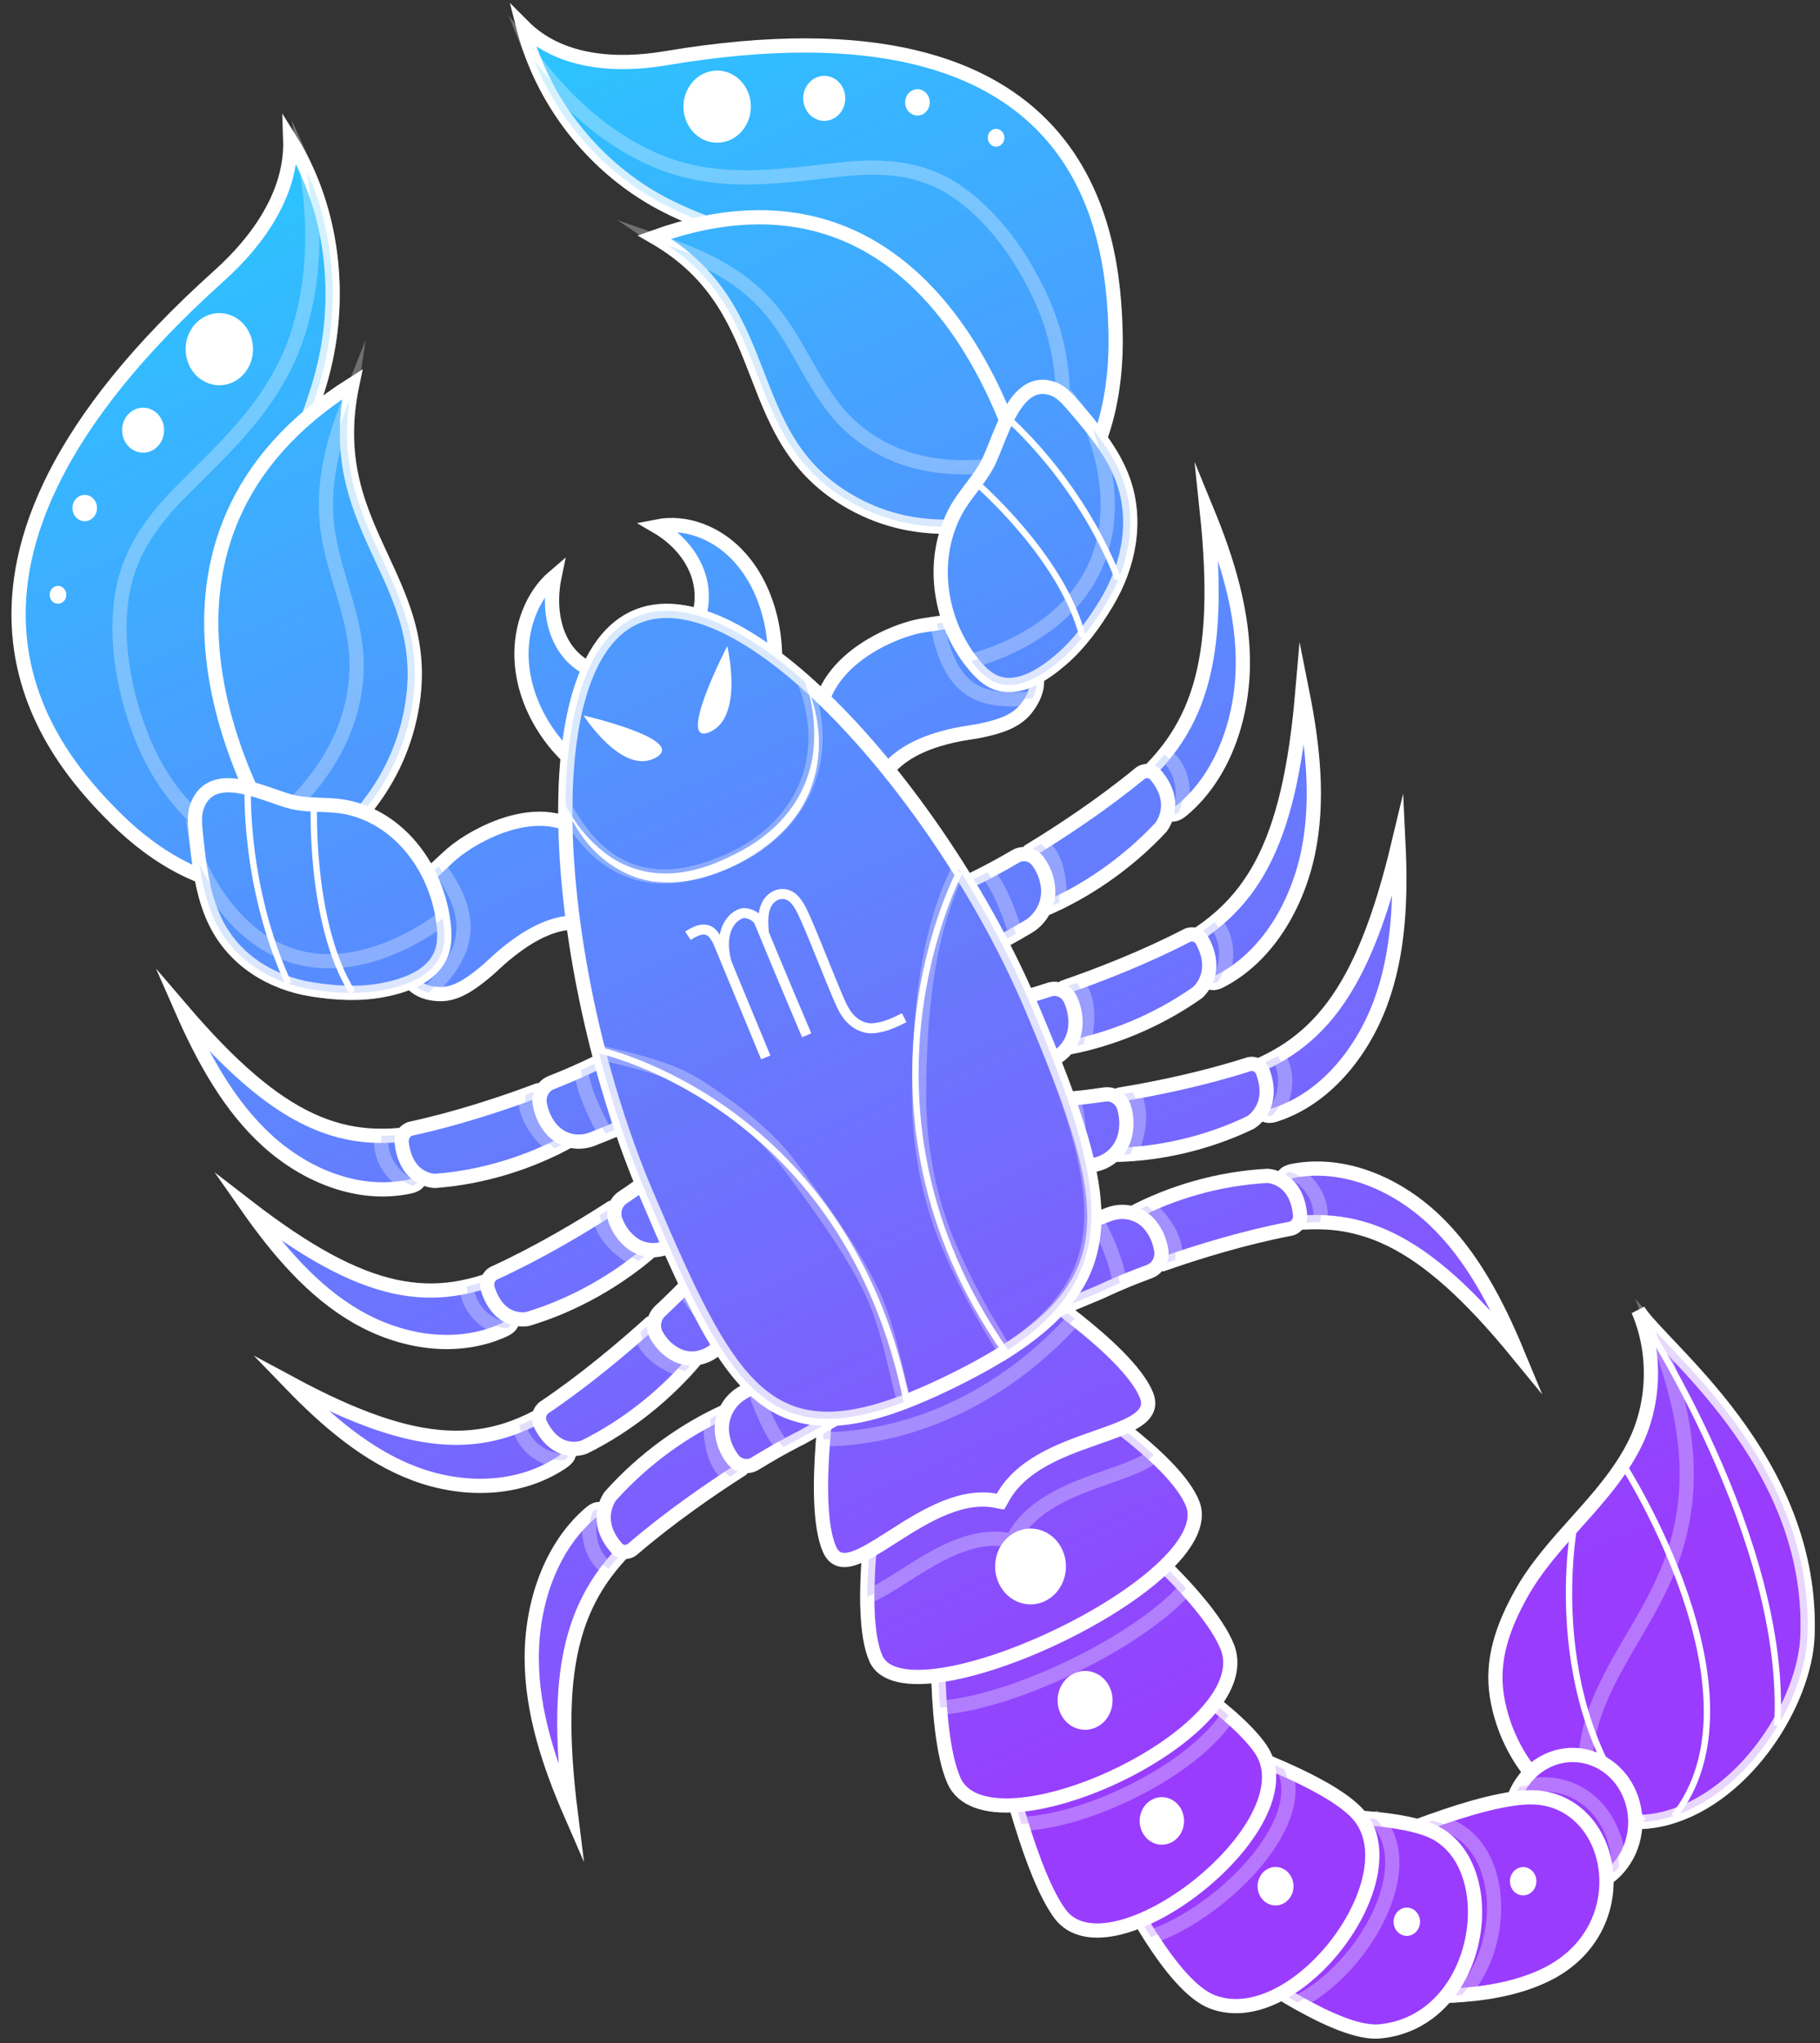 <svg width="98" height="110" viewBox="0 0 98 110" fill="none" xmlns="http://www.w3.org/2000/svg">
<rect x="0" y="0" width="98" height="110" fill="#333333" stroke="none"/>
<path d="M83.33 96.419C81.903 95.135 80.919 93.299 80.603 91.332C80.288 89.365 80.924 87.597 81.871 85.877C83.513 82.889 86.448 80.852 87.994 77.806C89.114 75.6 89.197 72.825 88.21 70.548C89.434 72.568 97.678 78.577 97.326 88.075C97.196 91.586 94.072 96.687 89.782 97.874C87.669 98.46 85.001 97.922 83.33 96.419Z" fill="url(#paint0_linear_12_3841)" stroke="white" stroke-width="0.766" stroke-miterlimit="10"/>
<path opacity="0.3" d="M89.137 71.675C90.723 75.782 91.592 79.919 89.91 84.287C88.138 88.882 84.08 92.206 85.765 97.669C85.774 97.699 85.772 97.728 85.775 97.758C87.091 98.163 88.533 98.22 89.782 97.873C94.072 96.686 97.196 91.585 97.326 88.074C97.626 79.951 91.642 74.383 89.137 71.675Z" fill="url(#paint1_linear_12_3841)" stroke="white" stroke-width="0.766" stroke-miterlimit="10"/>
<path d="M88.382 70.929C88.382 70.929 96.283 82.902 95.701 92.905" stroke="white" stroke-width="0.342" stroke-miterlimit="10"/>
<path d="M87.421 78.897C87.421 78.897 95.354 91.238 90.136 97.799" stroke="white" stroke-width="0.342" stroke-miterlimit="10"/>
<path d="M84.769 82.115C84.769 82.115 82.954 91.604 88.503 98.042" stroke="white" stroke-width="0.342" stroke-miterlimit="10"/>
<path d="M87.75 96.6C88.327 97.959 88.058 99.496 87.175 100.529C86.876 100.884 86.505 101.176 86.076 101.386C84.385 102.211 82.379 101.411 81.606 99.593C81.123 98.454 81.242 97.183 81.814 96.196C82.156 95.604 82.655 95.12 83.283 94.814C84.981 93.986 86.98 94.788 87.75 96.6Z" fill="url(#paint2_linear_12_3841)" stroke="white" stroke-width="0.766" stroke-miterlimit="10"/>
<path opacity="0.3" d="M87.174 100.528C86.875 100.884 86.504 101.176 86.075 101.386C84.384 102.211 82.378 101.411 81.605 99.593C81.122 98.453 81.241 97.182 81.813 96.196C82.394 96.098 82.928 96.046 83.376 96.078C85.713 96.242 87.138 98.288 87.174 100.528Z" fill="url(#paint3_linear_12_3841)" stroke="white" stroke-width="0.766" stroke-miterlimit="10"/>
<path d="M83.573 106.149C82.128 106.95 80.351 107.291 78.721 107.411C76.25 107.603 74.13 107.277 74.13 107.277L74.444 99.08C74.444 99.08 75.608 98.568 77.122 98.032C78.945 97.378 81.283 96.68 82.705 96.775C86.951 97.069 88.179 103.582 83.573 106.149Z" fill="url(#paint4_linear_12_3841)" stroke="white" stroke-width="0.766" stroke-miterlimit="10"/>
<path opacity="0.3" d="M78.721 107.41C76.25 107.602 74.13 107.276 74.13 107.276L74.444 99.078C74.444 99.078 75.608 98.567 77.122 98.031C77.504 98.119 77.85 98.224 78.138 98.357C81.059 99.682 81.168 104.708 78.721 107.41Z" fill="url(#paint5_linear_12_3841)" stroke="white" stroke-width="0.766" stroke-miterlimit="10"/>
<path d="M74.285 109.371C73.16 109.477 71.443 108.706 69.853 107.809C67.766 106.623 65.904 105.208 65.904 105.208L68.609 97.846C68.609 97.846 71.497 97.686 74.081 97.937L74.088 97.934C75.257 98.055 76.369 98.253 77.113 98.59C81.035 100.369 79.885 108.844 74.285 109.371Z" fill="url(#paint6_linear_12_3841)" stroke="white" stroke-width="0.766" stroke-miterlimit="10"/>
<path opacity="0.3" d="M69.853 107.809C67.766 106.623 65.904 105.208 65.904 105.208L68.609 97.846C68.609 97.846 71.497 97.686 74.081 97.937L74.088 97.934C76.543 100.428 73.471 106.007 69.853 107.809Z" fill="url(#paint7_linear_12_3841)" stroke="white" stroke-width="0.766" stroke-miterlimit="10"/>
<path d="M65.296 107.787C64.179 107.365 62.98 105.869 61.97 104.287C60.618 102.166 59.602 99.894 59.602 99.894L64.726 93.566C64.726 93.566 66.937 94.264 69.141 95.249C70.646 95.913 72.151 96.716 72.973 97.521C76.3 100.778 69.887 109.512 65.296 107.787Z" fill="url(#paint8_linear_12_3841)" stroke="white" stroke-width="0.766" stroke-miterlimit="10"/>
<path opacity="0.3" d="M69.141 95.25C70.495 98.207 65.791 102.964 61.97 104.287C60.618 102.166 59.602 99.894 59.602 99.894L64.726 93.566C64.726 93.566 66.937 94.266 69.141 95.25Z" fill="url(#paint9_linear_12_3841)" stroke="white" stroke-width="0.766" stroke-miterlimit="10"/>
<path d="M57.067 103.028C56.296 101.973 55.567 100.046 55.001 98.2C54.251 95.816 53.763 93.572 53.763 93.572L60.246 88.269C60.246 88.269 63.757 90.279 66.15 92.344C66.875 92.971 67.495 93.602 67.89 94.18C70.655 98.265 59.771 106.725 57.067 103.028Z" fill="url(#paint10_linear_12_3841)" stroke="white" stroke-width="0.766" stroke-miterlimit="10"/>
<path opacity="0.3" d="M66.15 92.343C64.298 95.246 58.668 98.052 55.001 98.2C54.251 95.816 53.763 93.572 53.763 93.572L60.246 88.269C60.246 88.269 63.756 90.278 66.15 92.343Z" fill="url(#paint11_linear_12_3841)" stroke="white" stroke-width="0.766" stroke-miterlimit="10"/>
<path d="M66.093 88.69C67.908 93.343 53.239 100.112 51.365 95.864C50.135 93.075 50.578 85.627 50.578 85.627L59.402 81.328C59.402 81.328 64.983 85.844 66.093 88.69Z" fill="url(#paint12_linear_12_3841)" stroke="white" stroke-width="0.766" stroke-miterlimit="10"/>
<path opacity="0.3" d="M63.868 85.523C61.207 88.483 54.51 91.672 50.617 91.945C50.382 88.918 50.581 85.623 50.581 85.623L59.404 81.324C59.404 81.324 61.888 83.337 63.868 85.523Z" fill="url(#paint13_linear_12_3841)" stroke="white" stroke-width="0.766" stroke-miterlimit="10"/>
<path d="M64.229 80.987C65.806 85.141 48.847 93.067 47.166 89.3C46.062 86.825 47.262 79.811 47.262 79.811L57.485 74.831C57.485 74.831 63.264 78.447 64.229 80.987Z" fill="url(#paint14_linear_12_3841)" stroke="white" stroke-width="0.766" stroke-miterlimit="10"/>
<path opacity="0.3" d="M62.129 78.342C60.851 79.607 56.058 79.86 54.526 82.897C54.516 82.926 54.5 82.942 54.493 82.962C54.463 82.961 54.448 82.96 54.421 82.949C51.55 82.25 48.523 85.283 46.702 85.962C46.702 83.101 47.265 79.814 47.265 79.814L57.488 74.834C57.488 74.834 60.124 76.482 62.129 78.342Z" fill="url(#paint15_linear_12_3841)" stroke="white" stroke-width="0.766" stroke-miterlimit="10"/>
<path d="M61.718 75.078C62.765 77.541 55.813 77.006 53.913 80.784C53.897 80.813 53.887 80.829 53.874 80.851C53.85 80.847 53.828 80.848 53.801 80.838C49.893 79.888 45.702 85.853 44.655 83.389C43.595 80.893 44.751 73.9 44.751 73.9L54.974 68.921C54.974 68.921 60.658 72.581 61.718 75.078Z" fill="url(#paint16_linear_12_3841)" stroke="white" stroke-width="0.766" stroke-miterlimit="10"/>
<path opacity="0.3" d="M57.86 70.994C56.342 69.803 54.974 68.921 54.974 68.921L44.751 73.9C44.751 73.9 44.484 75.531 44.323 77.494C49.437 77.446 54.335 74.925 57.86 70.994Z" fill="url(#paint17_linear_12_3841)" stroke="white" stroke-width="0.766" stroke-miterlimit="10"/>
<path d="M68.423 66.053C73.1 65.138 76.533 66.529 81.7 72.834C80.597 70.176 79.232 67.549 77.188 65.633C75.145 63.718 72.37 62.541 69.692 63.025C69.522 63.055 69.345 63.096 69.211 63.211C69.065 63.337 68.99 63.532 68.922 63.719C68.641 64.483 68.706 65.29 68.423 66.053Z" fill="url(#paint18_linear_12_3841)" stroke="white" stroke-width="0.766" stroke-miterlimit="10"/>
<path opacity="0.3" d="M71.077 65.803C70.226 65.783 69.35 65.872 68.424 66.053C68.705 65.289 68.642 64.483 68.924 63.72C68.992 63.533 69.068 63.339 69.213 63.212C69.279 63.154 69.356 63.116 69.439 63.087C70.381 63.332 71.307 64.599 71.077 65.803Z" fill="url(#paint19_linear_12_3841)" stroke="white" stroke-width="0.766" stroke-miterlimit="10"/>
<path d="M69.473 66.158C66.993 66.632 64.476 67.409 62.602 68.062C60.764 67.983 59.961 66.801 60.939 65.331C63.061 64.204 65.64 63.441 68.248 63.31C68.248 63.31 69.816 63.334 70.006 65.422C70.037 65.776 69.801 66.094 69.473 66.158Z" fill="url(#paint20_linear_12_3841)" stroke="white" stroke-width="0.766" stroke-miterlimit="10"/>
<path opacity="0.3" d="M63.287 67.83C63.052 67.909 62.822 67.987 62.602 68.064C60.764 67.985 59.961 66.802 60.939 65.332C61.21 65.188 61.49 65.05 61.775 64.918C62.636 65.659 63.415 66.735 63.287 67.83Z" fill="url(#paint21_linear_12_3841)" stroke="white" stroke-width="0.766" stroke-miterlimit="10"/>
<path d="M61.893 68.459C60.268 69.058 59.302 69.537 59.302 69.537L56.852 70.562L55.104 67.235C56.655 66.603 58.193 65.935 59.736 65.371C60.507 65.089 61.38 65.292 61.921 65.944C62.213 66.295 62.431 66.733 62.527 67.309C62.611 67.805 62.338 68.295 61.893 68.459Z" fill="url(#paint22_linear_12_3841)" stroke="white" stroke-width="0.766" stroke-miterlimit="10"/>
<path opacity="0.3" d="M60.287 69.094C59.654 69.362 59.303 69.537 59.303 69.537L56.853 70.561L55.105 67.235C56.419 66.699 57.725 66.141 59.032 65.639C59.582 66.74 60.118 67.845 60.287 69.094Z" fill="url(#paint23_linear_12_3841)" stroke="white" stroke-width="0.766" stroke-miterlimit="10"/>
<path d="M60.733 42.558C64.511 39.469 65.861 35.814 64.981 27.479C66.076 30.141 66.972 32.989 66.921 35.897C66.87 38.805 65.817 41.796 63.68 43.592C63.544 43.705 63.398 43.818 63.227 43.845C63.042 43.876 62.858 43.805 62.683 43.734C61.964 43.443 61.45 42.849 60.733 42.558Z" fill="url(#paint24_linear_12_3841)" stroke="white" stroke-width="0.766" stroke-miterlimit="10"/>
<path opacity="0.3" d="M62.691 40.624C62.132 41.312 61.481 41.946 60.733 42.558C61.45 42.848 61.964 43.442 62.682 43.732C62.857 43.803 63.041 43.875 63.226 43.844C63.311 43.83 63.39 43.794 63.464 43.749C63.929 42.838 63.678 41.252 62.691 40.624Z" fill="url(#paint25_linear_12_3841)" stroke="white" stroke-width="0.766" stroke-miterlimit="10"/>
<path d="M61.367 41.656C59.371 43.301 57.139 44.772 55.427 45.817C54.246 47.327 54.523 48.758 56.196 48.974C58.403 48.051 60.665 46.521 62.509 44.544C62.509 44.544 63.549 43.286 62.234 41.731C62.009 41.466 61.631 41.438 61.367 41.656Z" fill="url(#paint26_linear_12_3841)" stroke="white" stroke-width="0.766" stroke-miterlimit="10"/>
<path opacity="0.3" d="M56.05 45.432C55.836 45.566 55.628 45.696 55.427 45.818C54.246 47.327 54.523 48.758 56.196 48.974C56.478 48.856 56.761 48.728 57.045 48.59C57.112 47.408 56.892 46.068 56.05 45.432Z" fill="url(#paint27_linear_12_3841)" stroke="white" stroke-width="0.766" stroke-miterlimit="10"/>
<path d="M54.677 46.112C53.169 46.995 52.19 47.438 52.19 47.438L49.833 48.69L50.955 52.312C52.435 51.508 53.931 50.739 55.359 49.898C56.072 49.477 56.518 48.648 56.433 47.782C56.386 47.314 56.23 46.846 55.898 46.383C55.612 45.983 55.09 45.87 54.677 46.112Z" fill="url(#paint28_linear_12_3841)" stroke="white" stroke-width="0.766" stroke-miterlimit="10"/>
<path opacity="0.3" d="M53.158 46.956C52.547 47.277 52.19 47.438 52.19 47.438L49.833 48.69L50.955 52.312C52.209 51.63 53.473 50.973 54.699 50.276C54.31 49.099 53.906 47.931 53.158 46.956Z" fill="url(#paint29_linear_12_3841)" stroke="white" stroke-width="0.766" stroke-miterlimit="10"/>
<path d="M63.104 51.121C67.39 48.919 69.406 45.633 70.126 37.281C70.693 40.126 71.028 43.11 70.427 45.945C69.825 48.781 68.225 51.48 65.792 52.772C65.638 52.855 65.473 52.932 65.3 52.923C65.114 52.914 64.946 52.802 64.788 52.695C64.142 52.255 63.751 51.562 63.104 51.121Z" fill="url(#paint30_linear_12_3841)" stroke="white" stroke-width="0.766" stroke-miterlimit="10"/>
<path opacity="0.3" d="M65.388 49.654C64.71 50.206 63.951 50.685 63.104 51.121C63.75 51.562 64.142 52.255 64.789 52.695C64.947 52.803 65.114 52.914 65.301 52.923C65.387 52.928 65.471 52.91 65.553 52.883C66.18 52.092 66.235 50.484 65.388 49.654Z" fill="url(#paint31_linear_12_3841)" stroke="white" stroke-width="0.766" stroke-miterlimit="10"/>
<path d="M63.896 50.377C61.628 51.553 59.164 52.508 57.291 53.158C55.848 54.38 55.847 55.839 57.444 56.416C59.78 55.993 62.285 54.987 64.467 53.453C64.467 53.453 65.724 52.447 64.731 50.639C64.561 50.33 64.196 50.221 63.896 50.377Z" fill="url(#paint32_linear_12_3841)" stroke="white" stroke-width="0.766" stroke-miterlimit="10"/>
<path opacity="0.3" d="M57.973 52.916C57.739 53.001 57.51 53.081 57.29 53.158C55.847 54.38 55.846 55.839 57.443 56.416C57.742 56.362 58.044 56.297 58.346 56.225C58.638 55.082 58.677 53.722 57.973 52.916Z" fill="url(#paint33_linear_12_3841)" stroke="white" stroke-width="0.766" stroke-miterlimit="10"/>
<path d="M56.5 53.284C54.856 53.82 53.812 54.042 53.812 54.042L51.266 54.754L51.677 58.544C53.279 58.08 54.89 57.653 56.447 57.139C57.225 56.883 57.82 56.167 57.9 55.301C57.944 54.833 57.879 54.342 57.642 53.814C57.439 53.361 56.95 53.136 56.5 53.284Z" fill="url(#paint34_linear_12_3841)" stroke="white" stroke-width="0.766" stroke-miterlimit="10"/>
<path opacity="0.3" d="M54.851 53.78C54.192 53.961 53.812 54.041 53.812 54.041L51.266 54.754L51.677 58.544C53.034 58.15 54.397 57.781 55.73 57.364C55.573 56.13 55.399 54.897 54.851 53.78Z" fill="url(#paint35_linear_12_3841)" stroke="white" stroke-width="0.766" stroke-miterlimit="10"/>
<path d="M66.323 57.91C70.881 56.461 73.355 53.558 75.301 45.433C75.441 48.338 75.332 51.342 74.319 54.04C73.306 56.738 71.328 59.131 68.735 59.996C68.57 60.051 68.396 60.1 68.227 60.063C68.044 60.021 67.895 59.883 67.755 59.75C67.18 59.205 66.896 58.454 66.323 57.91Z" fill="url(#paint36_linear_12_3841)" stroke="white" stroke-width="0.766" stroke-miterlimit="10"/>
<path opacity="0.3" d="M68.795 56.849C68.044 57.279 67.225 57.624 66.322 57.911C66.895 58.455 67.179 59.206 67.754 59.75C67.894 59.883 68.043 60.021 68.226 60.063C68.31 60.082 68.395 60.079 68.48 60.065C69.217 59.389 69.509 57.811 68.795 56.849Z" fill="url(#paint37_linear_12_3841)" stroke="white" stroke-width="0.766" stroke-miterlimit="10"/>
<path d="M67.214 57.309C64.802 58.086 62.229 58.612 60.281 58.936C58.676 59.898 58.459 61.34 59.952 62.178C62.321 62.156 64.942 61.587 67.323 60.442C67.323 60.442 68.713 59.661 68 57.708C67.879 57.375 67.534 57.206 67.214 57.309Z" fill="url(#paint38_linear_12_3841)" stroke="white" stroke-width="0.766" stroke-miterlimit="10"/>
<path opacity="0.3" d="M60.992 58.813C60.748 58.857 60.511 58.899 60.282 58.937C58.678 59.898 58.461 61.34 59.953 62.179C60.257 62.176 60.563 62.164 60.873 62.142C61.328 61.065 61.569 59.729 60.992 58.813Z" fill="url(#paint39_linear_12_3841)" stroke="white" stroke-width="0.766" stroke-miterlimit="10"/>
<path d="M59.483 58.927C57.78 59.179 56.716 59.221 56.716 59.221L54.098 59.492L53.944 63.305C55.594 63.117 57.248 62.969 58.862 62.725C59.669 62.603 60.361 61.999 60.569 61.156C60.68 60.702 60.69 60.206 60.534 59.645C60.398 59.163 59.949 58.859 59.483 58.927Z" fill="url(#paint40_linear_12_3841)" stroke="white" stroke-width="0.766" stroke-miterlimit="10"/>
<path opacity="0.3" d="M57.781 59.138C57.104 59.205 56.717 59.22 56.717 59.22L54.099 59.492L53.945 63.305C55.343 63.145 56.743 63.012 58.121 62.826C58.147 61.579 58.158 60.333 57.781 59.138Z" fill="url(#paint41_linear_12_3841)" stroke="white" stroke-width="0.766" stroke-miterlimit="10"/>
<path d="M36.893 34.397C37.754 33.587 37.986 32.175 37.619 31.012C37.252 29.851 36.373 28.932 35.366 28.345C36.91 28.038 38.527 28.666 39.662 29.83C41.888 32.111 41.901 35.698 41.59 36.572L36.893 34.397Z" fill="url(#paint42_linear_12_3841)" stroke="white" stroke-width="0.766" stroke-miterlimit="10"/>
<path d="M44.179 39.949C43.353 35.882 47.954 33.999 49.524 33.704C50.356 33.547 51.233 33.537 51.988 33.132C52.371 33.88 52.884 34.558 53.506 35.089C54.122 35.615 55.102 35.148 55.59 35.81C55.822 36.123 56.15 37.044 55.233 38.177C54.67 38.873 53.75 39.13 52.908 39.315C52.566 39.391 52.218 39.433 51.873 39.493C51.405 39.572 50.942 39.683 50.488 39.822C49.223 40.209 47.938 40.909 47.336 42.16C47.026 42.804 46.925 43.536 46.829 44.253C46.057 43.862 44.859 43.294 44.179 39.949Z" fill="url(#paint43_linear_12_3841)" stroke="white" stroke-width="0.766" stroke-miterlimit="10"/>
<path opacity="0.3" d="M51.864 36.783C52.881 37.763 54.3 37.688 55.593 37.611C56.026 36.745 55.781 36.07 55.589 35.811C55.101 35.149 54.121 35.616 53.505 35.09C52.883 34.558 52.37 33.881 51.987 33.133C51.51 33.388 50.985 33.484 50.454 33.561C50.685 34.727 51.032 35.983 51.864 36.783Z" fill="url(#paint44_linear_12_3841)" stroke="white" stroke-width="0.766" stroke-miterlimit="10"/>
<path d="M57.084 26.983C57.164 26.942 57.237 26.895 57.297 26.832C59.463 24.557 60.154 21.018 60.069 17.869C59.927 12.565 58.604 -0.704 35.853 3.135C33.174 3.587 30.145 3.4 28.168 1.415C29.182 5.42 31.872 8.818 35.296 10.761C38.599 12.633 42.559 13.097 45.569 15.467C47.738 17.175 49.195 19.71 50.464 22.253C51.017 23.361 51.556 24.501 52.364 25.414C52.972 26.102 53.733 26.607 54.587 26.863C55.198 27.048 56.418 27.328 57.084 26.983Z" fill="url(#paint45_linear_12_3841)" stroke="white" stroke-width="0.766" stroke-miterlimit="10"/>
<path opacity="0.3" d="M55.973 15.889C54.965 13.749 53.496 11.69 51.605 10.364C49.674 9.009 47.554 8.878 45.315 9.121C41.793 9.503 38.544 10.065 35.153 8.566C32.604 7.439 30.507 5.519 28.775 3.265C30.055 6.456 32.414 9.125 35.295 10.76C38.598 12.633 42.558 13.097 45.568 15.467C47.737 17.175 49.195 19.71 50.463 22.253C51.016 23.361 51.555 24.501 52.363 25.413C52.971 26.102 53.732 26.606 54.586 26.863C55.01 26.991 55.724 27.161 56.346 27.141C57.361 23.291 57.809 19.788 55.973 15.889Z" fill="url(#paint46_linear_12_3841)" stroke="white" stroke-width="0.766" stroke-miterlimit="10"/>
<path d="M55.685 27.681C53.519 28.14 49.912 29.146 46.216 27.252C39.497 23.81 42.137 16.735 35.242 12.763C49.714 7.594 54.729 22.64 55.685 27.681Z" fill="url(#paint47_linear_12_3841)" stroke="white" stroke-width="0.766" stroke-miterlimit="10"/>
<path opacity="0.3" d="M46.077 23.188C44.028 21.495 43.278 18.919 41.65 16.862C40.155 14.972 38.084 13.944 35.934 13.194C41.96 17.23 39.735 23.93 46.216 27.251C49.911 29.145 53.519 28.139 55.685 27.68C55.542 26.924 55.304 25.939 54.96 24.834C51.881 25.448 48.682 25.34 46.077 23.188Z" fill="url(#paint48_linear_12_3841)" stroke="white" stroke-width="0.766" stroke-miterlimit="10"/>
<path d="M50.656 31.052C50.618 29.867 50.857 28.672 51.418 27.59C51.907 26.646 52.671 25.927 53.167 24.994C53.868 23.675 54.611 20.159 56.719 20.938C57.148 21.097 57.475 21.467 57.784 21.826C58.809 23.021 59.916 24.306 60.47 25.842C61.271 28.064 60.771 30.482 59.597 32.438C58.911 33.584 58.113 34.675 57.115 35.53C56.2 36.315 54.867 37.215 53.64 36.756C53.195 36.59 52.829 36.242 52.511 35.869C51.379 34.542 50.713 32.806 50.656 31.052Z" fill="url(#paint49_linear_12_3841)" stroke="white" stroke-width="0.766" stroke-miterlimit="10"/>
<path opacity="0.3" d="M58.835 23.088C59.678 25.308 59.994 27.774 59.156 30.041C58.054 33.022 55.149 34.788 52.295 35.593C52.366 35.685 52.435 35.78 52.511 35.869C52.829 36.241 53.195 36.589 53.64 36.756C54.867 37.214 56.2 36.314 57.115 35.531C58.112 34.676 58.91 33.584 59.597 32.438C60.771 30.482 61.272 28.064 60.47 25.842C60.104 24.831 59.499 23.928 58.835 23.088Z" fill="url(#paint50_linear_12_3841)" stroke="white" stroke-width="0.766" stroke-miterlimit="10"/>
<path d="M54.18 22.446C54.18 22.446 58.081 25.735 60.214 31.184" stroke="white" stroke-width="0.342" stroke-miterlimit="10"/>
<path d="M52.457 25.898C52.457 25.898 57.191 29.92 58.294 34.281" stroke="white" stroke-width="0.342" stroke-miterlimit="10"/>
<path d="M40.268 4.937C40.683 5.914 40.28 7.066 39.368 7.51C38.456 7.955 37.38 7.523 36.965 6.547C36.55 5.57 36.953 4.418 37.865 3.974C38.777 3.529 39.853 3.961 40.268 4.937Z" fill="white"/>
<path d="M45.413 4.792C45.672 5.402 45.421 6.12 44.852 6.397C44.283 6.675 43.612 6.405 43.353 5.797C43.094 5.187 43.345 4.469 43.914 4.192C44.484 3.914 45.154 4.184 45.413 4.792Z" fill="white"/>
<path d="M50.004 5.218C50.155 5.575 50.008 5.994 49.676 6.157C49.343 6.319 48.95 6.161 48.799 5.805C48.648 5.448 48.795 5.028 49.127 4.867C49.46 4.704 49.852 4.862 50.004 5.218Z" fill="white"/>
<path d="M54.043 7.219C54.145 7.46 54.046 7.745 53.821 7.854C53.595 7.964 53.33 7.857 53.227 7.616C53.125 7.374 53.224 7.091 53.449 6.98C53.674 6.87 53.94 6.977 54.043 7.219Z" fill="white"/>
<path d="M34.686 82.486C30.969 85.661 29.693 89.346 30.736 97.659C29.589 95.022 28.638 92.195 28.632 89.287C28.625 86.379 29.62 83.365 31.722 81.522C31.855 81.406 31.999 81.289 32.169 81.257C32.353 81.222 32.539 81.29 32.716 81.357C33.437 81.63 33.963 82.212 34.686 82.486Z" fill="url(#paint51_linear_12_3841)" stroke="white" stroke-width="0.766" stroke-miterlimit="10"/>
<path opacity="0.3" d="M32.767 84.465C33.312 83.765 33.951 83.115 34.686 82.486C33.963 82.212 33.437 81.631 32.715 81.356C32.538 81.289 32.352 81.222 32.168 81.256C32.083 81.273 32.005 81.309 31.932 81.356C31.485 82.278 31.768 83.859 32.767 84.465Z" fill="url(#paint52_linear_12_3841)" stroke="white" stroke-width="0.766" stroke-miterlimit="10"/>
<path d="M34.07 83.402C36.034 81.713 38.236 80.192 39.927 79.108C41.078 77.572 40.774 76.147 39.096 75.97C36.908 76.942 34.677 78.523 32.871 80.542C32.871 80.542 31.857 81.823 33.203 83.347C33.431 83.607 33.81 83.626 34.07 83.402Z" fill="url(#paint53_linear_12_3841)" stroke="white" stroke-width="0.766" stroke-miterlimit="10"/>
<path opacity="0.3" d="M39.311 79.508C39.522 79.369 39.728 79.235 39.926 79.109C41.077 77.573 40.773 76.148 39.095 75.971C38.816 76.095 38.534 76.23 38.254 76.374C38.211 77.556 38.457 78.892 39.311 79.508Z" fill="url(#paint54_linear_12_3841)" stroke="white" stroke-width="0.766" stroke-miterlimit="10"/>
<path d="M40.67 78.796C42.16 77.88 43.131 77.414 43.131 77.414L45.463 76.109L44.27 72.513C42.806 73.35 41.326 74.153 39.915 75.027C39.211 75.463 38.78 76.302 38.883 77.167C38.939 77.633 39.105 78.097 39.446 78.554C39.739 78.945 40.263 79.047 40.67 78.796Z" fill="url(#paint55_linear_12_3841)" stroke="white" stroke-width="0.766" stroke-miterlimit="10"/>
<path opacity="0.3" d="M42.173 77.916C42.777 77.582 43.131 77.413 43.131 77.413L45.463 76.108L44.27 72.512C43.03 73.221 41.78 73.909 40.567 74.632C40.979 75.802 41.406 76.961 42.173 77.916Z" fill="url(#paint56_linear_12_3841)" stroke="white" stroke-width="0.766" stroke-miterlimit="10"/>
<path d="M23.198 60.843C18.541 61.863 15.08 60.55 9.79 54.364C10.945 56.996 12.362 59.591 14.442 61.46C16.523 63.329 19.321 64.443 21.989 63.898C22.158 63.862 22.334 63.819 22.466 63.7C22.61 63.571 22.68 63.374 22.745 63.187C23.011 62.417 22.931 61.612 23.198 60.843Z" fill="url(#paint57_linear_12_3841)" stroke="white" stroke-width="0.766" stroke-miterlimit="10"/>
<path opacity="0.3" d="M20.55 61.152C21.402 61.153 22.276 61.044 23.197 60.841C22.93 61.611 23.011 62.416 22.744 63.185C22.679 63.374 22.608 63.57 22.465 63.698C22.4 63.757 22.322 63.798 22.241 63.829C21.295 63.607 20.343 62.362 20.55 61.152Z" fill="url(#paint58_linear_12_3841)" stroke="white" stroke-width="0.766" stroke-miterlimit="10"/>
<path d="M22.147 60.761C24.617 60.23 27.118 59.396 28.978 58.701C30.818 58.739 31.643 59.902 30.695 61.395C28.596 62.569 26.033 63.389 23.428 63.58C23.428 63.58 21.86 63.593 21.629 61.509C21.59 61.155 21.82 60.831 22.147 60.761Z" fill="url(#paint59_linear_12_3841)" stroke="white" stroke-width="0.766" stroke-miterlimit="10"/>
<path opacity="0.3" d="M28.298 58.95C28.532 58.866 28.76 58.782 28.978 58.701C30.818 58.739 31.643 59.902 30.695 61.395C30.427 61.545 30.15 61.689 29.868 61.827C28.992 61.106 28.193 60.048 28.298 58.95Z" fill="url(#paint60_linear_12_3841)" stroke="white" stroke-width="0.766" stroke-miterlimit="10"/>
<path d="M29.679 58.289C31.292 57.653 32.247 57.153 32.247 57.153L34.678 56.073L36.492 59.359C34.953 60.025 33.428 60.727 31.897 61.327C31.132 61.626 30.255 61.441 29.702 60.803C29.403 60.459 29.177 60.025 29.068 59.452C28.975 58.959 29.238 58.464 29.679 58.289Z" fill="url(#paint61_linear_12_3841)" stroke="white" stroke-width="0.766" stroke-miterlimit="10"/>
<path opacity="0.3" d="M31.273 57.618C31.9 57.335 32.248 57.153 32.248 57.153L34.679 56.073L36.493 59.359C35.188 59.923 33.894 60.511 32.598 61.042C32.024 59.955 31.466 58.863 31.273 57.618Z" fill="url(#paint62_linear_12_3841)" stroke="white" stroke-width="0.766" stroke-miterlimit="10"/>
<path d="M27.669 68.383C23.302 70.395 19.664 69.863 13.311 64.957C14.942 67.283 16.822 69.516 19.213 70.893C21.606 72.271 24.557 72.751 27.066 71.637C27.225 71.567 27.388 71.485 27.495 71.34C27.61 71.183 27.642 70.975 27.671 70.777C27.786 69.965 27.554 69.194 27.669 68.383Z" fill="url(#paint63_linear_12_3841)" stroke="white" stroke-width="0.766" stroke-miterlimit="10"/>
<path opacity="0.3" d="M25.135 69.262C25.969 69.077 26.805 68.781 27.669 68.383C27.554 69.194 27.785 69.965 27.67 70.776C27.642 70.975 27.609 71.182 27.494 71.339C27.44 71.411 27.374 71.468 27.3 71.515C26.332 71.503 25.164 70.491 25.135 69.262Z" fill="url(#paint64_linear_12_3841)" stroke="white" stroke-width="0.766" stroke-miterlimit="10"/>
<path d="M26.625 68.533C28.942 67.475 31.233 66.114 32.923 65.028C34.731 64.665 35.76 65.624 35.115 67.293C33.283 68.9 30.928 70.26 28.415 71.013C28.415 71.013 26.882 71.368 26.261 69.379C26.155 69.038 26.318 68.673 26.625 68.533Z" fill="url(#paint65_linear_12_3841)" stroke="white" stroke-width="0.766" stroke-miterlimit="10"/>
<path opacity="0.3" d="M32.304 65.42C32.517 65.286 32.724 65.156 32.922 65.028C34.73 64.665 35.759 65.624 35.114 67.293C34.88 67.497 34.636 67.7 34.385 67.895C33.392 67.379 32.409 66.517 32.304 65.42Z" fill="url(#paint66_linear_12_3841)" stroke="white" stroke-width="0.766" stroke-miterlimit="10"/>
<path d="M33.531 64.473C34.989 63.498 35.83 62.801 35.83 62.801L38.005 61.214L40.404 64.037C39.023 65.024 37.665 66.043 36.279 66.964C35.588 67.424 34.694 67.433 34.03 66.93C33.672 66.657 33.368 66.282 33.153 65.745C32.968 65.281 33.131 64.739 33.531 64.473Z" fill="url(#paint67_linear_12_3841)" stroke="white" stroke-width="0.766" stroke-miterlimit="10"/>
<path opacity="0.3" d="M34.963 63.467C35.524 63.053 35.829 62.8 35.829 62.8L38.004 61.213L40.403 64.035C39.233 64.872 38.078 65.728 36.909 66.531C36.143 65.593 35.389 64.644 34.963 63.467Z" fill="url(#paint68_linear_12_3841)" stroke="white" stroke-width="0.766" stroke-miterlimit="10"/>
<path d="M30.334 75.441C26.319 78.167 22.649 78.258 15.65 74.489C17.604 76.51 19.79 78.396 22.355 79.352C24.92 80.307 27.906 80.282 30.218 78.757C30.365 78.66 30.514 78.552 30.598 78.39C30.689 78.216 30.69 78.004 30.688 77.804C30.682 76.984 30.34 76.262 30.334 75.441Z" fill="url(#paint69_linear_12_3841)" stroke="white" stroke-width="0.766" stroke-miterlimit="10"/>
<path opacity="0.3" d="M27.961 76.739C28.757 76.416 29.538 75.981 30.333 75.441C30.34 76.263 30.682 76.984 30.688 77.806C30.69 78.006 30.689 78.217 30.598 78.391C30.556 78.472 30.497 78.539 30.432 78.598C29.473 78.75 28.17 77.948 27.961 76.739Z" fill="url(#paint70_linear_12_3841)" stroke="white" stroke-width="0.766" stroke-miterlimit="10"/>
<path d="M29.324 75.766C31.457 74.33 33.517 72.598 35.025 71.24C36.757 70.576 37.915 71.348 37.525 73.104C35.953 75.002 33.829 76.743 31.459 77.912C31.459 77.912 29.996 78.521 29.09 76.662C28.935 76.346 29.042 75.955 29.324 75.766Z" fill="url(#paint71_linear_12_3841)" stroke="white" stroke-width="0.766" stroke-miterlimit="10"/>
<path opacity="0.3" d="M34.472 71.731C34.663 71.564 34.849 71.398 35.025 71.24C36.757 70.576 37.915 71.348 37.525 73.104C37.324 73.347 37.113 73.587 36.894 73.823C35.836 73.483 34.738 72.797 34.472 71.731Z" fill="url(#paint72_linear_12_3841)" stroke="white" stroke-width="0.766" stroke-miterlimit="10"/>
<path d="M35.543 70.588C36.84 69.379 37.568 68.549 37.568 68.549L39.48 66.614L42.266 68.995C41.049 70.204 39.858 71.44 38.625 72.584C38.01 73.154 37.129 73.317 36.399 72.93C36.005 72.722 35.649 72.403 35.358 71.909C35.108 71.482 35.189 70.918 35.543 70.588Z" fill="url(#paint73_linear_12_3841)" stroke="white" stroke-width="0.766" stroke-miterlimit="10"/>
<path opacity="0.3" d="M36.81 69.353C37.302 68.85 37.568 68.548 37.568 68.548L39.48 66.613L42.266 68.994C41.235 70.018 40.22 71.06 39.185 72.05C38.289 71.252 37.404 70.443 36.81 69.353Z" fill="url(#paint74_linear_12_3841)" stroke="white" stroke-width="0.766" stroke-miterlimit="10"/>
<path d="M33.117 36.238C31.981 36.401 30.835 35.66 30.258 34.6C29.681 33.54 29.613 32.227 29.861 31.029C28.631 32.074 28.011 33.792 28.084 35.471C28.228 38.767 30.744 41.135 31.564 41.457L33.117 36.238Z" fill="url(#paint75_linear_12_3841)" stroke="white" stroke-width="0.766" stroke-miterlimit="10"/>
<path d="M32.238 45.766C29.917 42.426 25.569 44.903 24.33 45.976C23.673 46.545 23.089 47.246 22.309 47.59C22.584 48.389 22.724 49.248 22.69 50.1C22.655 50.943 21.683 51.427 21.828 52.256C21.897 52.649 22.329 53.518 23.73 53.524C24.589 53.527 25.376 52.952 26.059 52.395C26.337 52.168 26.596 51.915 26.864 51.676C27.227 51.35 27.609 51.049 28.006 50.773C29.11 50.007 30.446 49.43 31.724 49.765C32.381 49.939 32.962 50.338 33.531 50.731C33.758 49.852 34.147 48.513 32.238 45.766Z" fill="url(#paint76_linear_12_3841)" stroke="white" stroke-width="0.766" stroke-miterlimit="10"/>
<path opacity="0.3" d="M24.961 49.889C24.982 51.352 23.996 52.45 23.092 53.442C22.198 53.223 21.884 52.58 21.827 52.256C21.682 51.427 22.654 50.943 22.689 50.1C22.723 49.248 22.584 48.389 22.308 47.59C22.8 47.372 23.213 47.01 23.617 46.632C24.287 47.586 24.943 48.691 24.961 49.889Z" fill="url(#paint77_linear_12_3841)" stroke="white" stroke-width="0.766" stroke-miterlimit="10"/>
<path d="M14.63 47.663C14.549 47.7 14.467 47.728 14.385 47.734C11.359 47.988 8.413 46.221 6.252 44.084C2.611 40.483 -5.861 30.698 11.79 14.856C13.868 12.991 15.726 10.423 15.629 7.522C17.782 10.971 18.407 15.376 17.525 19.416C16.674 23.313 14.398 26.814 14.088 30.802C13.865 33.674 14.693 36.516 15.65 39.211C16.067 40.386 16.515 41.57 16.626 42.822C16.711 43.765 16.567 44.711 16.187 45.568C15.915 46.183 15.311 47.352 14.63 47.663Z" fill="url(#paint78_linear_12_3841)" stroke="white" stroke-width="0.766" stroke-miterlimit="10"/>
<path opacity="0.3" d="M7.549 39.477C6.705 37.257 6.222 34.718 6.529 32.321C6.844 29.872 8.144 28.074 9.787 26.427C12.371 23.836 14.901 21.583 16.073 17.86C16.955 15.062 16.98 12.107 16.532 9.229C17.937 12.359 18.267 16.017 17.524 19.417C16.673 23.314 14.397 26.815 14.087 30.802C13.864 33.675 14.692 36.517 15.649 39.212C16.066 40.387 16.514 41.571 16.625 42.823C16.71 43.766 16.566 44.711 16.186 45.569C15.997 45.995 15.647 46.684 15.225 47.172C11.849 45.461 9.088 43.52 7.549 39.477Z" fill="url(#paint79_linear_12_3841)" stroke="white" stroke-width="0.766" stroke-miterlimit="10"/>
<path d="M16.042 46.992C17.787 45.545 20.865 43.295 21.961 39.068C23.951 31.382 17.236 28.865 18.97 20.689C5.822 28.975 13.121 42.91 16.042 46.992Z" fill="url(#paint80_linear_12_3841)" stroke="white" stroke-width="0.766" stroke-miterlimit="10"/>
<path opacity="0.3" d="M19.191 36.285C19.345 33.519 18.024 31.22 17.645 28.555C17.297 26.106 17.935 23.759 18.819 21.532C17.701 29.048 23.881 31.654 21.961 39.068C20.865 43.295 17.787 45.546 16.042 46.992C15.603 46.38 15.066 45.542 14.515 44.537C16.968 42.455 18.994 39.801 19.191 36.285Z" fill="url(#paint81_linear_12_3841)" stroke="white" stroke-width="0.766" stroke-miterlimit="10"/>
<path d="M21.718 45.147C20.908 44.337 19.91 43.745 18.78 43.487C17.794 43.262 16.787 43.405 15.803 43.192C14.413 42.891 11.451 41.181 10.615 43.395C10.444 43.845 10.49 44.353 10.54 44.837C10.707 46.449 10.886 48.187 11.604 49.645C12.641 51.752 14.672 52.937 16.821 53.274C18.078 53.472 19.371 53.546 20.628 53.303C21.782 53.08 23.291 52.595 23.775 51.304C23.951 50.835 23.946 50.312 23.892 49.809C23.7 48.023 22.916 46.346 21.718 45.147Z" fill="url(#paint82_linear_12_3841)" stroke="white" stroke-width="0.766" stroke-miterlimit="10"/>
<path opacity="0.3" d="M10.738 46.518C11.747 48.656 13.275 50.531 15.421 51.345C18.244 52.415 21.397 51.231 23.838 49.455C23.857 49.573 23.878 49.692 23.891 49.811C23.945 50.313 23.95 50.836 23.774 51.305C23.291 52.597 21.782 53.081 20.627 53.304C19.37 53.547 18.077 53.474 16.82 53.276C14.672 52.937 12.64 51.754 11.603 49.647C11.13 48.686 10.893 47.605 10.738 46.518Z" fill="url(#paint83_linear_12_3841)" stroke="white" stroke-width="0.766" stroke-miterlimit="10"/>
<path d="M13.344 42.338C13.344 42.338 13.096 47.648 15.53 52.95" stroke="white" stroke-width="0.342" stroke-miterlimit="10"/>
<path d="M16.906 43.214C16.906 43.214 16.628 49.679 18.973 53.433" stroke="white" stroke-width="0.342" stroke-miterlimit="10"/>
<path d="M10.159 19.605C10.574 20.581 11.65 21.014 12.562 20.569C13.474 20.124 13.877 18.972 13.462 17.995C13.047 17.019 11.971 16.587 11.059 17.032C10.147 17.476 9.744 18.628 10.159 19.605Z" fill="white"/>
<path d="M6.675 23.662C6.935 24.271 7.606 24.54 8.174 24.263C8.742 23.985 8.994 23.267 8.735 22.659C8.476 22.049 7.805 21.781 7.236 22.057C6.668 22.334 6.418 23.053 6.675 23.662Z" fill="white"/>
<path d="M3.96 27.648C4.111 28.004 4.504 28.16 4.837 27.999C5.169 27.837 5.317 27.416 5.165 27.061C5.014 26.704 4.621 26.547 4.288 26.709C3.956 26.871 3.808 27.291 3.96 27.648Z" fill="white"/>
<path d="M2.713 32.223C2.816 32.464 3.081 32.571 3.307 32.461C3.533 32.351 3.632 32.067 3.53 31.825C3.427 31.584 3.162 31.477 2.936 31.587C2.711 31.696 2.611 31.981 2.713 32.223Z" fill="white"/>
<path d="M55.504 54.122C60.309 65.431 60.964 69.512 51.488 74.24C41.593 79.177 39.581 75.527 34.775 64.219C29.97 52.91 28.365 36.077 34.088 33.288C39.813 30.499 50.7 42.812 55.504 54.122Z" fill="url(#paint84_linear_12_3841)" stroke="white" stroke-width="0.766" stroke-miterlimit="10"/>
<path opacity="0.3" d="M46.786 69.225C45.649 66.99 44.1 64.901 42.633 62.893C41.359 61.15 39.47 59.73 37.713 58.575C36.045 57.48 34.117 57.133 32.24 56.646C32.925 59.291 33.781 61.873 34.776 64.218C39.089 74.368 41.157 78.344 48.687 75.484C48.135 73.405 47.771 71.16 46.786 69.225Z" fill="url(#paint85_linear_12_3841)" stroke="white" stroke-width="0.766" stroke-miterlimit="10"/>
<path opacity="0.3" d="M30.458 43.528C32.784 47.752 36.085 47.828 39.486 46.229C42.898 44.624 45.025 41.087 43.312 36.676C39.881 33.646 36.52 32.104 34.089 33.288C31.665 34.468 30.559 38.171 30.451 42.903C30.456 42.908 30.454 43.521 30.458 43.528Z" fill="url(#paint86_linear_12_3841)" stroke="white" stroke-width="0.766" stroke-miterlimit="10"/>
<path opacity="0.3" d="M49.488 58.873C49.47 61.657 50.02 64.575 51.09 67.061C51.994 69.164 52.929 70.864 54.143 72.774C60.422 68.648 59.734 64.074 55.505 54.12C54.461 51.663 53.129 49.158 51.626 46.77C49.833 50.383 49.514 54.862 49.488 58.873Z" fill="url(#paint87_linear_12_3841)" stroke="white" stroke-width="0.766" stroke-miterlimit="10"/>
<path d="M57.226 83.494C57.663 84.519 57.239 85.73 56.28 86.197C55.322 86.664 54.191 86.211 53.755 85.184C53.319 84.157 53.742 82.947 54.701 82.481C55.66 82.014 56.791 82.467 57.226 83.494Z" fill="white"/>
<path d="M59.775 90.892C60.114 91.689 59.785 92.629 59.041 92.991C58.297 93.353 57.42 93.001 57.081 92.205C56.742 91.408 57.071 90.469 57.815 90.106C58.559 89.742 59.437 90.094 59.775 90.892Z" fill="white"/>
<path d="M63.65 97.509C63.923 98.153 63.658 98.912 63.057 99.204C62.455 99.496 61.746 99.213 61.473 98.569C61.2 97.925 61.465 97.167 62.067 96.873C62.668 96.581 63.376 96.866 63.65 97.509Z" fill="white"/>
<path d="M69.564 101.124C69.786 101.645 69.57 102.26 69.084 102.496C68.598 102.733 68.023 102.503 67.803 101.983C67.581 101.462 67.796 100.848 68.284 100.61C68.769 100.374 69.342 100.604 69.564 101.124Z" fill="white"/>
<path d="M76.399 103.153C76.561 103.535 76.404 103.987 76.045 104.161C75.688 104.335 75.266 104.166 75.103 103.782C74.941 103.4 75.098 102.948 75.456 102.774C75.814 102.599 76.236 102.768 76.399 103.153Z" fill="white"/>
<path d="M82.665 100.971C82.827 101.354 82.67 101.806 82.311 101.979C81.954 102.154 81.532 101.985 81.369 101.601C81.207 101.219 81.364 100.766 81.723 100.593C82.08 100.418 82.501 100.587 82.665 100.971Z" fill="white"/>
<path d="M30.379 43.198C30.379 43.198 30.525 43.528 30.859 44.047C31.19 44.565 31.734 45.268 32.536 45.895C33.332 46.528 34.439 46.994 35.665 47.024C36.891 47.069 38.194 46.683 39.387 46.076C40.008 45.784 40.568 45.449 41.102 45.041C41.629 44.639 42.102 44.178 42.489 43.669C43.27 42.657 43.694 41.468 43.797 40.41C43.907 39.352 43.803 38.447 43.676 37.835C43.551 37.218 43.425 36.878 43.425 36.878C43.425 36.878 43.592 37.197 43.771 37.808C43.94 38.415 44.148 39.324 44.083 40.438C44.021 41.539 43.659 42.858 42.836 43.965C42.431 44.517 41.934 45.018 41.383 45.453C40.84 45.886 40.217 46.27 39.605 46.571C38.353 47.19 36.968 47.571 35.649 47.5C34.323 47.453 33.162 46.837 32.363 46.142C31.548 45.442 31.076 44.651 30.777 44.105C30.482 43.546 30.379 43.198 30.379 43.198Z" fill="white"/>
<path d="M32.266 56.544C32.266 56.544 45.619 59.414 48.837 75.527" stroke="white" stroke-width="0.342" stroke-miterlimit="10"/>
<path d="M51.675 46.938C51.675 46.938 44.922 59.603 54.152 72.788" stroke="white" stroke-width="0.342" stroke-miterlimit="10"/>
<path d="M39.159 34.786C39.159 34.786 36.354 40.22 38.217 39.413C40.079 38.606 39.159 34.786 39.159 34.786Z" fill="white"/>
<path d="M31.421 38.52C31.421 38.52 37.09 39.828 35.298 40.8C33.507 41.775 31.421 38.52 31.421 38.52Z" fill="white"/>
<path d="M37.042 50.381C37.391 50.157 37.818 49.927 38.184 50.119C38.405 50.235 38.538 50.478 38.659 50.708L41.233 56.93" stroke="white" stroke-width="0.539" stroke-miterlimit="10"/>
<path d="M39.116 51.808C38.599 49.794 39.713 49.147 40.082 49.159C40.373 49.17 40.765 49.356 40.881 49.64C41.863 52.036 43.436 55.739 43.436 55.739" stroke="white" stroke-width="0.539" stroke-miterlimit="10"/>
<path d="M41.13 50.164C41.068 49.589 41.052 48.824 41.494 48.404C41.871 48.046 42.389 48.033 42.757 48.407C43.077 48.732 43.262 49.21 43.449 49.629C43.8 50.417 44.826 53.011 45.041 53.501C45.245 53.969 45.429 54.456 45.772 54.828C46.096 55.178 46.56 55.401 47.026 55.361C47.608 55.312 48.102 55.088 48.689 54.794" stroke="white" stroke-width="0.539" stroke-miterlimit="10"/>
<defs>
<linearGradient id="paint0_linear_12_3841" x1="46.86" y1="-16.42" x2="92.488" y2="82.409" gradientUnits="userSpaceOnUse">
<stop stop-color="#21D1FF"/>
<stop offset="1" stop-color="#993CFE"/>
</linearGradient>
<linearGradient id="paint1_linear_12_3841" x1="48.048" y1="-16.973" x2="93.678" y2="81.859" gradientUnits="userSpaceOnUse">
<stop stop-color="#21D1FF"/>
<stop offset="1" stop-color="#993CFE"/>
</linearGradient>
<linearGradient id="paint2_linear_12_3841" x1="39.858" y1="-13.202" x2="85.492" y2="85.638" gradientUnits="userSpaceOnUse">
<stop stop-color="#21D1FF"/>
<stop offset="1" stop-color="#993CFE"/>
</linearGradient>
<linearGradient id="paint3_linear_12_3841" x1="39.106" y1="-12.86" x2="84.742" y2="85.983" gradientUnits="userSpaceOnUse">
<stop stop-color="#21D1FF"/>
<stop offset="1" stop-color="#993CFE"/>
</linearGradient>
<linearGradient id="paint4_linear_12_3841" x1="34.254" y1="-10.607" x2="79.885" y2="88.227" gradientUnits="userSpaceOnUse">
<stop stop-color="#21D1FF"/>
<stop offset="1" stop-color="#993CFE"/>
</linearGradient>
<linearGradient id="paint5_linear_12_3841" x1="31.502" y1="-9.332" x2="77.132" y2="89.498" gradientUnits="userSpaceOnUse">
<stop stop-color="#21D1FF"/>
<stop offset="1" stop-color="#993CFE"/>
</linearGradient>
<linearGradient id="paint6_linear_12_3841" x1="27.911" y1="-7.678" x2="73.542" y2="91.155" gradientUnits="userSpaceOnUse">
<stop stop-color="#21D1FF"/>
<stop offset="1" stop-color="#993CFE"/>
</linearGradient>
<linearGradient id="paint7_linear_12_3841" x1="26.403" y1="-6.983" x2="72.034" y2="91.85" gradientUnits="userSpaceOnUse">
<stop stop-color="#21D1FF"/>
<stop offset="1" stop-color="#993CFE"/>
</linearGradient>
<linearGradient id="paint8_linear_12_3841" x1="24.26" y1="-5.989" x2="69.889" y2="92.842" gradientUnits="userSpaceOnUse">
<stop stop-color="#21D1FF"/>
<stop offset="1" stop-color="#993CFE"/>
</linearGradient>
<linearGradient id="paint9_linear_12_3841" x1="22.922" y1="-5.362" x2="68.548" y2="93.461" gradientUnits="userSpaceOnUse">
<stop stop-color="#21D1FF"/>
<stop offset="1" stop-color="#993CFE"/>
</linearGradient>
<linearGradient id="paint10_linear_12_3841" x1="20.89" y1="-4.43" x2="66.518" y2="94.398" gradientUnits="userSpaceOnUse">
<stop stop-color="#21D1FF"/>
<stop offset="1" stop-color="#993CFE"/>
</linearGradient>
<linearGradient id="paint11_linear_12_3841" x1="20.5" y1="-4.245" x2="66.127" y2="94.578" gradientUnits="userSpaceOnUse">
<stop stop-color="#21D1FF"/>
<stop offset="1" stop-color="#993CFE"/>
</linearGradient>
<linearGradient id="paint12_linear_12_3841" x1="19.956" y1="-4.003" x2="65.586" y2="94.828" gradientUnits="userSpaceOnUse">
<stop stop-color="#21D1FF"/>
<stop offset="1" stop-color="#993CFE"/>
</linearGradient>
<linearGradient id="paint13_linear_12_3841" x1="19.904" y1="-3.986" x2="65.537" y2="94.852" gradientUnits="userSpaceOnUse">
<stop stop-color="#21D1FF"/>
<stop offset="1" stop-color="#993CFE"/>
</linearGradient>
<linearGradient id="paint14_linear_12_3841" x1="19.822" y1="-3.944" x2="65.453" y2="94.89" gradientUnits="userSpaceOnUse">
<stop stop-color="#21D1FF"/>
<stop offset="1" stop-color="#993CFE"/>
</linearGradient>
<linearGradient id="paint15_linear_12_3841" x1="19.757" y1="-3.915" x2="65.388" y2="94.92" gradientUnits="userSpaceOnUse">
<stop stop-color="#21D1FF"/>
<stop offset="1" stop-color="#993CFE"/>
</linearGradient>
<linearGradient id="paint16_linear_12_3841" x1="19.714" y1="-3.889" x2="65.342" y2="94.939" gradientUnits="userSpaceOnUse">
<stop stop-color="#21D1FF"/>
<stop offset="1" stop-color="#993CFE"/>
</linearGradient>
<linearGradient id="paint17_linear_12_3841" x1="19.641" y1="-3.856" x2="65.27" y2="94.973" gradientUnits="userSpaceOnUse">
<stop stop-color="#21D1FF"/>
<stop offset="1" stop-color="#993CFE"/>
</linearGradient>
<linearGradient id="paint18_linear_12_3841" x1="41.483" y1="-13.942" x2="87.113" y2="84.89" gradientUnits="userSpaceOnUse">
<stop stop-color="#21D1FF"/>
<stop offset="1" stop-color="#993CFE"/>
</linearGradient>
<linearGradient id="paint19_linear_12_3841" x1="38.354" y1="-12.489" x2="83.98" y2="86.334" gradientUnits="userSpaceOnUse">
<stop stop-color="#21D1FF"/>
<stop offset="1" stop-color="#993CFE"/>
</linearGradient>
<linearGradient id="paint20_linear_12_3841" x1="34.42" y1="-10.683" x2="80.051" y2="88.151" gradientUnits="userSpaceOnUse">
<stop stop-color="#21D1FF"/>
<stop offset="1" stop-color="#993CFE"/>
</linearGradient>
<linearGradient id="paint21_linear_12_3841" x1="31.232" y1="-9.218" x2="76.866" y2="89.624" gradientUnits="userSpaceOnUse">
<stop stop-color="#21D1FF"/>
<stop offset="1" stop-color="#993CFE"/>
</linearGradient>
<linearGradient id="paint22_linear_12_3841" x1="28.554" y1="-7.977" x2="74.186" y2="90.859" gradientUnits="userSpaceOnUse">
<stop stop-color="#21D1FF"/>
<stop offset="1" stop-color="#993CFE"/>
</linearGradient>
<linearGradient id="paint23_linear_12_3841" x1="27.369" y1="-7.435" x2="73.003" y2="91.407" gradientUnits="userSpaceOnUse">
<stop stop-color="#21D1FF"/>
<stop offset="1" stop-color="#993CFE"/>
</linearGradient>
<linearGradient id="paint24_linear_12_3841" x1="42.881" y1="-14.588" x2="88.512" y2="84.244" gradientUnits="userSpaceOnUse">
<stop stop-color="#21D1FF"/>
<stop offset="1" stop-color="#993CFE"/>
</linearGradient>
<linearGradient id="paint25_linear_12_3841" x1="39.847" y1="-13.187" x2="85.477" y2="85.644" gradientUnits="userSpaceOnUse">
<stop stop-color="#21D1FF"/>
<stop offset="1" stop-color="#993CFE"/>
</linearGradient>
<linearGradient id="paint26_linear_12_3841" x1="35.942" y1="-11.381" x2="81.569" y2="87.446" gradientUnits="userSpaceOnUse">
<stop stop-color="#21D1FF"/>
<stop offset="1" stop-color="#993CFE"/>
</linearGradient>
<linearGradient id="paint27_linear_12_3841" x1="32.763" y1="-9.915" x2="78.392" y2="88.915" gradientUnits="userSpaceOnUse">
<stop stop-color="#21D1FF"/>
<stop offset="1" stop-color="#993CFE"/>
</linearGradient>
<linearGradient id="paint28_linear_12_3841" x1="30.102" y1="-8.69" x2="75.733" y2="90.145" gradientUnits="userSpaceOnUse">
<stop stop-color="#21D1FF"/>
<stop offset="1" stop-color="#993CFE"/>
</linearGradient>
<linearGradient id="paint29_linear_12_3841" x1="28.925" y1="-8.144" x2="74.555" y2="90.688" gradientUnits="userSpaceOnUse">
<stop stop-color="#21D1FF"/>
<stop offset="1" stop-color="#993CFE"/>
</linearGradient>
<linearGradient id="paint30_linear_12_3841" x1="42.931" y1="-14.612" x2="88.562" y2="84.222" gradientUnits="userSpaceOnUse">
<stop stop-color="#21D1FF"/>
<stop offset="1" stop-color="#993CFE"/>
</linearGradient>
<linearGradient id="paint31_linear_12_3841" x1="38.907" y1="-12.75" x2="84.536" y2="86.078" gradientUnits="userSpaceOnUse">
<stop stop-color="#21D1FF"/>
<stop offset="1" stop-color="#993CFE"/>
</linearGradient>
<linearGradient id="paint32_linear_12_3841" x1="34.8" y1="-10.861" x2="80.433" y2="87.976" gradientUnits="userSpaceOnUse">
<stop stop-color="#21D1FF"/>
<stop offset="1" stop-color="#993CFE"/>
</linearGradient>
<linearGradient id="paint33_linear_12_3841" x1="31.605" y1="-9.38" x2="77.234" y2="89.451" gradientUnits="userSpaceOnUse">
<stop stop-color="#21D1FF"/>
<stop offset="1" stop-color="#993CFE"/>
</linearGradient>
<linearGradient id="paint34_linear_12_3841" x1="28.785" y1="-8.079" x2="74.415" y2="90.752" gradientUnits="userSpaceOnUse">
<stop stop-color="#21D1FF"/>
<stop offset="1" stop-color="#993CFE"/>
</linearGradient>
<linearGradient id="paint35_linear_12_3841" x1="27.619" y1="-7.543" x2="73.251" y2="91.291" gradientUnits="userSpaceOnUse">
<stop stop-color="#21D1FF"/>
<stop offset="1" stop-color="#993CFE"/>
</linearGradient>
<linearGradient id="paint36_linear_12_3841" x1="43.933" y1="-15.075" x2="89.564" y2="83.758" gradientUnits="userSpaceOnUse">
<stop stop-color="#21D1FF"/>
<stop offset="1" stop-color="#993CFE"/>
</linearGradient>
<linearGradient id="paint37_linear_12_3841" x1="39.28" y1="-12.927" x2="84.911" y2="85.907" gradientUnits="userSpaceOnUse">
<stop stop-color="#21D1FF"/>
<stop offset="1" stop-color="#993CFE"/>
</linearGradient>
<linearGradient id="paint38_linear_12_3841" x1="35.133" y1="-11.019" x2="80.768" y2="87.823" gradientUnits="userSpaceOnUse">
<stop stop-color="#21D1FF"/>
<stop offset="1" stop-color="#993CFE"/>
</linearGradient>
<linearGradient id="paint39_linear_12_3841" x1="32.01" y1="-9.564" x2="77.637" y2="89.262" gradientUnits="userSpaceOnUse">
<stop stop-color="#21D1FF"/>
<stop offset="1" stop-color="#993CFE"/>
</linearGradient>
<linearGradient id="paint40_linear_12_3841" x1="29.163" y1="-8.254" x2="74.793" y2="90.578" gradientUnits="userSpaceOnUse">
<stop stop-color="#21D1FF"/>
<stop offset="1" stop-color="#993CFE"/>
</linearGradient>
<linearGradient id="paint41_linear_12_3841" x1="28.085" y1="-7.757" x2="73.716" y2="91.076" gradientUnits="userSpaceOnUse">
<stop stop-color="#21D1FF"/>
<stop offset="1" stop-color="#993CFE"/>
</linearGradient>
<linearGradient id="paint42_linear_12_3841" x1="23.365" y1="-5.578" x2="68.995" y2="93.254" gradientUnits="userSpaceOnUse">
<stop stop-color="#21D1FF"/>
<stop offset="1" stop-color="#993CFE"/>
</linearGradient>
<linearGradient id="paint43_linear_12_3841" x1="30.89" y1="-9.052" x2="76.521" y2="89.781" gradientUnits="userSpaceOnUse">
<stop stop-color="#21D1FF"/>
<stop offset="1" stop-color="#993CFE"/>
</linearGradient>
<linearGradient id="paint44_linear_12_3841" x1="34.621" y1="-10.771" x2="80.249" y2="88.055" gradientUnits="userSpaceOnUse">
<stop stop-color="#21D1FF"/>
<stop offset="1" stop-color="#993CFE"/>
</linearGradient>
<linearGradient id="paint45_linear_12_3841" x1="36.288" y1="-11.544" x2="81.919" y2="87.288" gradientUnits="userSpaceOnUse">
<stop stop-color="#21D1FF"/>
<stop offset="1" stop-color="#993CFE"/>
</linearGradient>
<linearGradient id="paint46_linear_12_3841" x1="34.259" y1="-10.607" x2="79.889" y2="88.225" gradientUnits="userSpaceOnUse">
<stop stop-color="#21D1FF"/>
<stop offset="1" stop-color="#993CFE"/>
</linearGradient>
<linearGradient id="paint47_linear_12_3841" x1="33.461" y1="-10.238" x2="79.091" y2="88.594" gradientUnits="userSpaceOnUse">
<stop stop-color="#21D1FF"/>
<stop offset="1" stop-color="#993CFE"/>
</linearGradient>
<linearGradient id="paint48_linear_12_3841" x1="33.635" y1="-10.319" x2="79.266" y2="88.514" gradientUnits="userSpaceOnUse">
<stop stop-color="#21D1FF"/>
<stop offset="1" stop-color="#993CFE"/>
</linearGradient>
<linearGradient id="paint49_linear_12_3841" x1="38.749" y1="-12.678" x2="84.378" y2="86.151" gradientUnits="userSpaceOnUse">
<stop stop-color="#21D1FF"/>
<stop offset="1" stop-color="#993CFE"/>
</linearGradient>
<linearGradient id="paint50_linear_12_3841" x1="38.884" y1="-12.741" x2="84.513" y2="86.089" gradientUnits="userSpaceOnUse">
<stop stop-color="#21D1FF"/>
<stop offset="1" stop-color="#993CFE"/>
</linearGradient>
<linearGradient id="paint51_linear_12_3841" x1="-1.242" y1="5.781" x2="44.389" y2="104.614" gradientUnits="userSpaceOnUse">
<stop stop-color="#21D1FF"/>
<stop offset="1" stop-color="#993CFE"/>
</linearGradient>
<linearGradient id="paint52_linear_12_3841" x1="1.685" y1="4.423" x2="47.319" y2="103.264" gradientUnits="userSpaceOnUse">
<stop stop-color="#21D1FF"/>
<stop offset="1" stop-color="#993CFE"/>
</linearGradient>
<linearGradient id="paint53_linear_12_3841" x1="5.571" y1="2.652" x2="51.193" y2="101.467" gradientUnits="userSpaceOnUse">
<stop stop-color="#21D1FF"/>
<stop offset="1" stop-color="#993CFE"/>
</linearGradient>
<linearGradient id="paint54_linear_12_3841" x1="8.734" y1="1.177" x2="54.364" y2="100.009" gradientUnits="userSpaceOnUse">
<stop stop-color="#21D1FF"/>
<stop offset="1" stop-color="#993CFE"/>
</linearGradient>
<linearGradient id="paint55_linear_12_3841" x1="11.374" y1="-0.029" x2="56.997" y2="98.789" gradientUnits="userSpaceOnUse">
<stop stop-color="#21D1FF"/>
<stop offset="1" stop-color="#993CFE"/>
</linearGradient>
<linearGradient id="paint56_linear_12_3841" x1="12.545" y1="-0.564" x2="58.166" y2="98.247" gradientUnits="userSpaceOnUse">
<stop stop-color="#21D1FF"/>
<stop offset="1" stop-color="#993CFE"/>
</linearGradient>
<linearGradient id="paint57_linear_12_3841" x1="-3.883" y1="7.003" x2="41.747" y2="105.834" gradientUnits="userSpaceOnUse">
<stop stop-color="#21D1FF"/>
<stop offset="1" stop-color="#993CFE"/>
</linearGradient>
<linearGradient id="paint58_linear_12_3841" x1="-0.639" y1="5.512" x2="44.986" y2="104.333" gradientUnits="userSpaceOnUse">
<stop stop-color="#21D1FF"/>
<stop offset="1" stop-color="#993CFE"/>
</linearGradient>
<linearGradient id="paint59_linear_12_3841" x1="3.316" y1="3.679" x2="48.945" y2="102.51" gradientUnits="userSpaceOnUse">
<stop stop-color="#21D1FF"/>
<stop offset="1" stop-color="#993CFE"/>
</linearGradient>
<linearGradient id="paint60_linear_12_3841" x1="6.508" y1="2.206" x2="52.138" y2="101.036" gradientUnits="userSpaceOnUse">
<stop stop-color="#21D1FF"/>
<stop offset="1" stop-color="#993CFE"/>
</linearGradient>
<linearGradient id="paint61_linear_12_3841" x1="9.206" y1="0.95" x2="54.843" y2="99.796" gradientUnits="userSpaceOnUse">
<stop stop-color="#21D1FF"/>
<stop offset="1" stop-color="#993CFE"/>
</linearGradient>
<linearGradient id="paint62_linear_12_3841" x1="10.393" y1="0.399" x2="56.031" y2="99.249" gradientUnits="userSpaceOnUse">
<stop stop-color="#21D1FF"/>
<stop offset="1" stop-color="#993CFE"/>
</linearGradient>
<linearGradient id="paint63_linear_12_3841" x1="-3.592" y1="6.868" x2="42.038" y2="105.699" gradientUnits="userSpaceOnUse">
<stop stop-color="#21D1FF"/>
<stop offset="1" stop-color="#993CFE"/>
</linearGradient>
<linearGradient id="paint64_linear_12_3841" x1="0.605" y1="4.937" x2="46.231" y2="103.76" gradientUnits="userSpaceOnUse">
<stop stop-color="#21D1FF"/>
<stop offset="1" stop-color="#993CFE"/>
</linearGradient>
<linearGradient id="paint65_linear_12_3841" x1="4.731" y1="3.038" x2="50.353" y2="101.853" gradientUnits="userSpaceOnUse">
<stop stop-color="#21D1FF"/>
<stop offset="1" stop-color="#993CFE"/>
</linearGradient>
<linearGradient id="paint66_linear_12_3841" x1="7.916" y1="1.562" x2="53.542" y2="100.385" gradientUnits="userSpaceOnUse">
<stop stop-color="#21D1FF"/>
<stop offset="1" stop-color="#993CFE"/>
</linearGradient>
<linearGradient id="paint67_linear_12_3841" x1="10.748" y1="0.25" x2="56.377" y2="99.079" gradientUnits="userSpaceOnUse">
<stop stop-color="#21D1FF"/>
<stop offset="1" stop-color="#993CFE"/>
</linearGradient>
<linearGradient id="paint68_linear_12_3841" x1="11.898" y1="-0.276" x2="57.524" y2="98.546" gradientUnits="userSpaceOnUse">
<stop stop-color="#21D1FF"/>
<stop offset="1" stop-color="#993CFE"/>
</linearGradient>
<linearGradient id="paint69_linear_12_3841" x1="-4.301" y1="7.19" x2="41.332" y2="106.028" gradientUnits="userSpaceOnUse">
<stop stop-color="#21D1FF"/>
<stop offset="1" stop-color="#993CFE"/>
</linearGradient>
<linearGradient id="paint70_linear_12_3841" x1="0.485" y1="4.973" x2="46.121" y2="103.82" gradientUnits="userSpaceOnUse">
<stop stop-color="#21D1FF"/>
<stop offset="1" stop-color="#993CFE"/>
</linearGradient>
<linearGradient id="paint71_linear_12_3841" x1="4.628" y1="3.067" x2="50.261" y2="101.906" gradientUnits="userSpaceOnUse">
<stop stop-color="#21D1FF"/>
<stop offset="1" stop-color="#993CFE"/>
</linearGradient>
<linearGradient id="paint72_linear_12_3841" x1="7.73" y1="1.644" x2="53.358" y2="100.472" gradientUnits="userSpaceOnUse">
<stop stop-color="#21D1FF"/>
<stop offset="1" stop-color="#993CFE"/>
</linearGradient>
<linearGradient id="paint73_linear_12_3841" x1="10.568" y1="0.329" x2="56.199" y2="99.162" gradientUnits="userSpaceOnUse">
<stop stop-color="#21D1FF"/>
<stop offset="1" stop-color="#993CFE"/>
</linearGradient>
<linearGradient id="paint74_linear_12_3841" x1="11.616" y1="-0.163" x2="57.251" y2="98.68" gradientUnits="userSpaceOnUse">
<stop stop-color="#21D1FF"/>
<stop offset="1" stop-color="#993CFE"/>
</linearGradient>
<linearGradient id="paint75_linear_12_3841" x1="15.216" y1="-1.815" x2="60.846" y2="97.018" gradientUnits="userSpaceOnUse">
<stop stop-color="#21D1FF"/>
<stop offset="1" stop-color="#993CFE"/>
</linearGradient>
<linearGradient id="paint76_linear_12_3841" x1="8.042" y1="1.496" x2="53.672" y2="100.328" gradientUnits="userSpaceOnUse">
<stop stop-color="#21D1FF"/>
<stop offset="1" stop-color="#993CFE"/>
</linearGradient>
<linearGradient id="paint77_linear_12_3841" x1="4.258" y1="3.244" x2="49.887" y2="102.075" gradientUnits="userSpaceOnUse">
<stop stop-color="#21D1FF"/>
<stop offset="1" stop-color="#993CFE"/>
</linearGradient>
<linearGradient id="paint78_linear_12_3841" x1="1.558" y1="4.491" x2="47.187" y2="103.321" gradientUnits="userSpaceOnUse">
<stop stop-color="#21D1FF"/>
<stop offset="1" stop-color="#993CFE"/>
</linearGradient>
<linearGradient id="paint79_linear_12_3841" x1="3.657" y1="3.521" x2="49.287" y2="102.352" gradientUnits="userSpaceOnUse">
<stop stop-color="#21D1FF"/>
<stop offset="1" stop-color="#993CFE"/>
</linearGradient>
<linearGradient id="paint80_linear_12_3841" x1="4.718" y1="3.032" x2="50.348" y2="101.863" gradientUnits="userSpaceOnUse">
<stop stop-color="#21D1FF"/>
<stop offset="1" stop-color="#993CFE"/>
</linearGradient>
<linearGradient id="paint81_linear_12_3841" x1="4.605" y1="3.083" x2="50.236" y2="101.915" gradientUnits="userSpaceOnUse">
<stop stop-color="#21D1FF"/>
<stop offset="1" stop-color="#993CFE"/>
</linearGradient>
<linearGradient id="paint82_linear_12_3841" x1="-0.022" y1="5.219" x2="45.609" y2="104.052" gradientUnits="userSpaceOnUse">
<stop stop-color="#21D1FF"/>
<stop offset="1" stop-color="#993CFE"/>
</linearGradient>
<linearGradient id="paint83_linear_12_3841" x1="-0.123" y1="5.267" x2="45.507" y2="104.098" gradientUnits="userSpaceOnUse">
<stop stop-color="#21D1FF"/>
<stop offset="1" stop-color="#993CFE"/>
</linearGradient>
<linearGradient id="paint84_linear_12_3841" x1="19.75" y1="-3.908" x2="65.38" y2="94.923" gradientUnits="userSpaceOnUse">
<stop stop-color="#21D1FF"/>
<stop offset="1" stop-color="#993CFE"/>
</linearGradient>
<linearGradient id="paint85_linear_12_3841" x1="13.516" y1="-1.031" x2="59.146" y2="97.8" gradientUnits="userSpaceOnUse">
<stop stop-color="#21D1FF"/>
<stop offset="1" stop-color="#993CFE"/>
</linearGradient>
<linearGradient id="paint86_linear_12_3841" x1="19.255" y1="-3.679" x2="64.884" y2="95.152" gradientUnits="userSpaceOnUse">
<stop stop-color="#21D1FF"/>
<stop offset="1" stop-color="#993CFE"/>
</linearGradient>
<linearGradient id="paint87_linear_12_3841" x1="26.144" y1="-6.86" x2="71.774" y2="91.971" gradientUnits="userSpaceOnUse">
<stop stop-color="#21D1FF"/>
<stop offset="1" stop-color="#993CFE"/>
</linearGradient>
</defs>
</svg>
